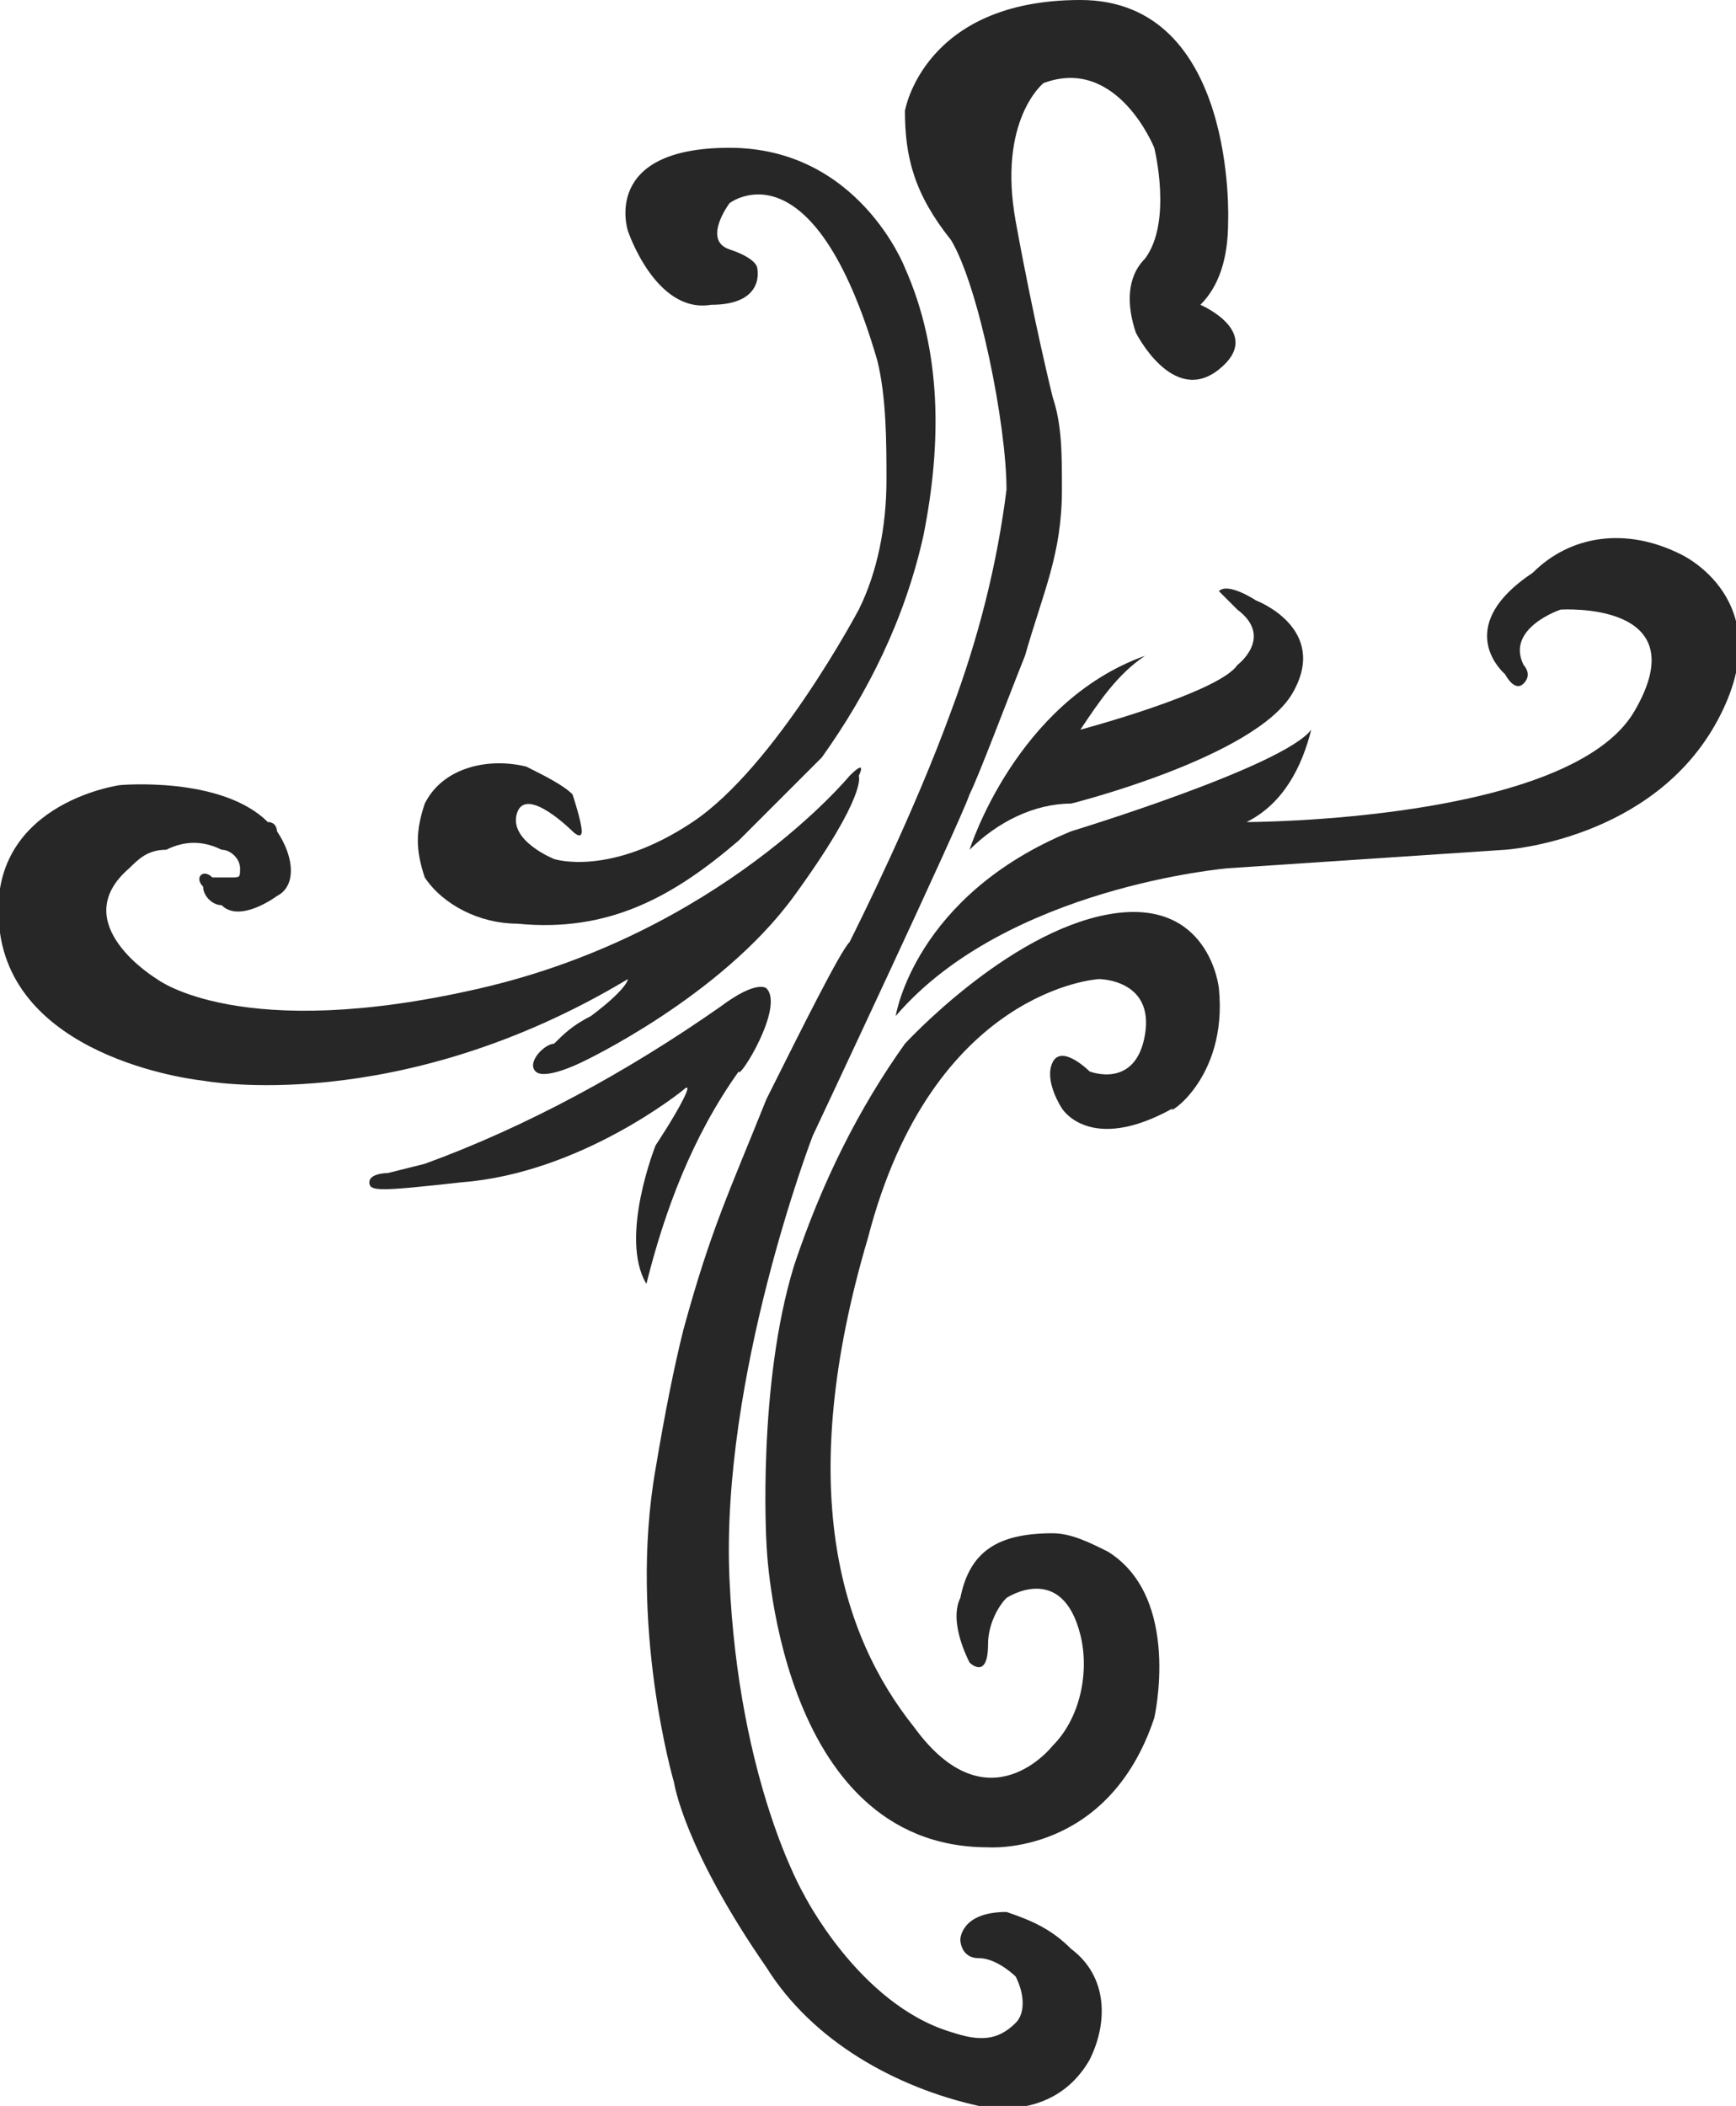 <?xml version="1.0" encoding="utf-8"?>
<!-- Generator: Adobe Illustrator 23.0.0, SVG Export Plug-In . SVG Version: 6.00 Build 0)  -->
<svg version="1.1" id="Camada_1" xmlns="http://www.w3.org/2000/svg" xmlns:xlink="http://www.w3.org/1999/xlink" x="0px" y="0px"
	 viewBox="0 0 18.8 22.8" style="enable-background:new 0 0 18.8 22.8;" xml:space="preserve">
<style type="text/css">
	.st0{fill-rule:evenodd;clip-rule:evenodd;fill:#272727;}
</style>
<g transform="translate(0 0)">
	<path class="st0" d="M7.9,2.2c0,0,0.9-0.7,1.6,1.7c0.1,0.4,0.1,0.9,0.1,1.3C9.6,5.7,9.5,6.2,9.3,6.6c0,0-0.9,1.7-1.8,2.3
		S6,9.3,6,9.3S5.5,9.1,5.6,8.8S6.2,9,6.2,9s0.1,0.1,0.1,0S6.2,8.6,6.2,8.6C6.1,8.5,5.9,8.4,5.7,8.3c-0.4-0.1-0.9,0-1.1,0.4
		C4.5,9,4.5,9.2,4.6,9.5C4.8,9.8,5.2,10,5.6,10c1,0.1,1.7-0.3,2.4-0.9c0.3-0.3,0.6-0.6,0.9-0.9c0.5-0.7,0.9-1.5,1.1-2.4
		c0.2-1,0.2-2-0.2-2.9c0,0-0.5-1.3-1.9-1.3S6.8,2.5,6.8,2.5s0.3,0.9,0.9,0.8c0.6,0,0.5-0.4,0.5-0.4s0-0.1-0.3-0.2
		C7.6,2.6,7.9,2.2,7.9,2.2L7.9,2.2z"/>
	<path class="st0" d="M9.2,8.4c0,0-1.4,1.7-4,2.3s-3.5-0.1-3.5-0.1S0.7,10,1.4,9.4c0.1-0.1,0.2-0.2,0.4-0.2c0.2-0.1,0.4-0.1,0.6,0
		c0.1,0,0.2,0.1,0.2,0.2c0,0.1,0,0.1-0.1,0.1c-0.1,0-0.2,0-0.2,0c-0.1-0.1-0.2,0-0.1,0.1c0,0.1,0.1,0.2,0.2,0.2
		c0.2,0.2,0.6-0.1,0.6-0.1C3.2,9.6,3.2,9.3,3,9C3,9,3,8.9,2.9,8.9C2.4,8.4,1.3,8.5,1.3,8.5S-0.2,8.7,0,10.1s2.2,1.6,2.2,1.6
		s2.1,0.4,4.6-1.1c0,0,0,0.1-0.4,0.4c-0.2,0.1-0.3,0.2-0.4,0.3c-0.1,0-0.3,0.2-0.2,0.3c0.1,0.1,0.5-0.1,0.5-0.1s1.5-0.7,2.3-1.8
		s0.7-1.3,0.7-1.3S9.4,8.2,9.2,8.4L9.2,8.4z"/>
	<path class="st0" d="M10.5,9.2c0,0,0.5-1.6,1.9-2.1c-0.3,0.2-0.5,0.5-0.7,0.8c0,0,1.5-0.4,1.7-0.7c0,0,0.4-0.3,0-0.6
		c0,0-0.2-0.2-0.2-0.2c0.1-0.1,0.4,0.1,0.4,0.1s0.8,0.3,0.4,1c-0.4,0.7-2.4,1.2-2.4,1.2C11.2,8.7,10.8,8.9,10.5,9.2L10.5,9.2z"/>
	<path class="st0" d="M9.7,11c0,0,0.2-1.3,1.9-2c0,0,2.3-0.7,2.6-1.1c-0.1,0.4-0.3,0.8-0.7,1c0,0,3.5,0,4.2-1.2s-0.8-1.1-0.8-1.1
		s-0.6,0.2-0.4,0.6c0,0,0.1,0.1,0,0.2s-0.2-0.1-0.2-0.1s-0.6-0.5,0.3-1.1C17,5.8,17.6,5.7,18.2,6c0,0,1.1,0.5,0.4,1.8
		c-0.7,1.3-2.3,1.4-2.3,1.4l-3,0.2C13.3,9.4,10.9,9.6,9.7,11L9.7,11z"/>
	<path class="st0" d="M13,3.3c0,0,0.7,0.3,0.2,0.7s-0.9-0.4-0.9-0.4c-0.1-0.3-0.1-0.6,0.1-0.8c0.3-0.4,0.1-1.2,0.1-1.2
		s-0.4-1-1.2-0.7c0,0-0.5,0.4-0.3,1.5s0.4,1.9,0.4,1.9c0.1,0.3,0.1,0.6,0.1,1c0,0.7-0.2,1.1-0.4,1.8c-0.2,0.5-0.5,1.3-0.6,1.5
		c-0.1,0.3-1.7,3.7-1.7,3.7s-1,2.6-0.9,4.8s0.8,3.4,0.8,3.4s0.6,1.2,1.6,1.5c0.3,0.1,0.5,0.1,0.7-0.1c0.1-0.1,0.1-0.3,0-0.5
		c0,0-0.2-0.2-0.4-0.2c-0.2,0-0.2-0.2-0.2-0.2s0-0.3,0.5-0.3c0.3,0.1,0.5,0.2,0.7,0.4c0.4,0.3,0.4,0.8,0.2,1.2
		c-0.4,0.7-1.2,0.5-1.2,0.5c-0.9-0.2-1.8-0.7-2.3-1.5c-0.9-1.3-1-2-1-2s-0.5-1.7-0.2-3.4c0.1-0.6,0.2-1.1,0.3-1.5
		c0.3-1.1,0.5-1.5,0.9-2.5c0.4-0.8,0.8-1.6,0.9-1.7c0.1-0.2,0.7-1.4,1.1-2.5c0.3-0.8,0.5-1.6,0.6-2.4c0-0.7-0.3-2.2-0.6-2.7
		C9.9,2.1,9.8,1.7,9.8,1.2c0,0,0.2-1.2,1.9-1.2s1.6,2.4,1.6,2.4C13.3,2.8,13.2,3.1,13,3.3z"/>
	<path class="st0" d="M8.3,10.7c0,0-0.1-0.1-0.5,0.2c-1,0.7-2.1,1.3-3.2,1.7l-0.4,0.1c0,0-0.2,0-0.2,0.1s0.1,0.1,1,0
		c1.3-0.1,2.4-1,2.4-1s0.1-0.1,0,0.1c-0.1,0.2-0.3,0.5-0.3,0.5S6.7,13.4,7,13.9c0.2-0.8,0.5-1.6,1-2.3C8,11.7,8.5,10.9,8.3,10.7
		L8.3,10.7z"/>
	<path class="st0" d="M13.2,10.7c0,0-0.1-1-1.2-0.8c-1.1,0.2-2.2,1.4-2.2,1.4c-0.5,0.7-0.9,1.5-1.2,2.4c-0.4,1.3-0.3,3-0.3,3
		S8.4,20,10.7,20c0,0,1.3,0.1,1.8-1.4c0,0,0.3-1.3-0.5-1.8c-0.2-0.1-0.4-0.2-0.6-0.2c-0.6,0-0.9,0.2-1,0.7c-0.1,0.2,0,0.5,0.1,0.7
		c0,0,0.2,0.2,0.2-0.2c0-0.2,0.1-0.4,0.2-0.5c0,0,0.6-0.4,0.8,0.4c0.1,0.4,0,0.9-0.3,1.2c0,0-0.7,0.9-1.5-0.2
		c-0.8-1-1.3-2.6-0.5-5.3c0.7-2.7,2.5-2.8,2.5-2.8s0.6,0,0.5,0.6c-0.1,0.6-0.6,0.4-0.6,0.4s-0.3-0.3-0.4-0.1
		c-0.1,0.2,0.1,0.5,0.1,0.5s0.3,0.5,1.2,0C12.6,12.1,13.3,11.7,13.2,10.7z"/>
</g>
</svg>
